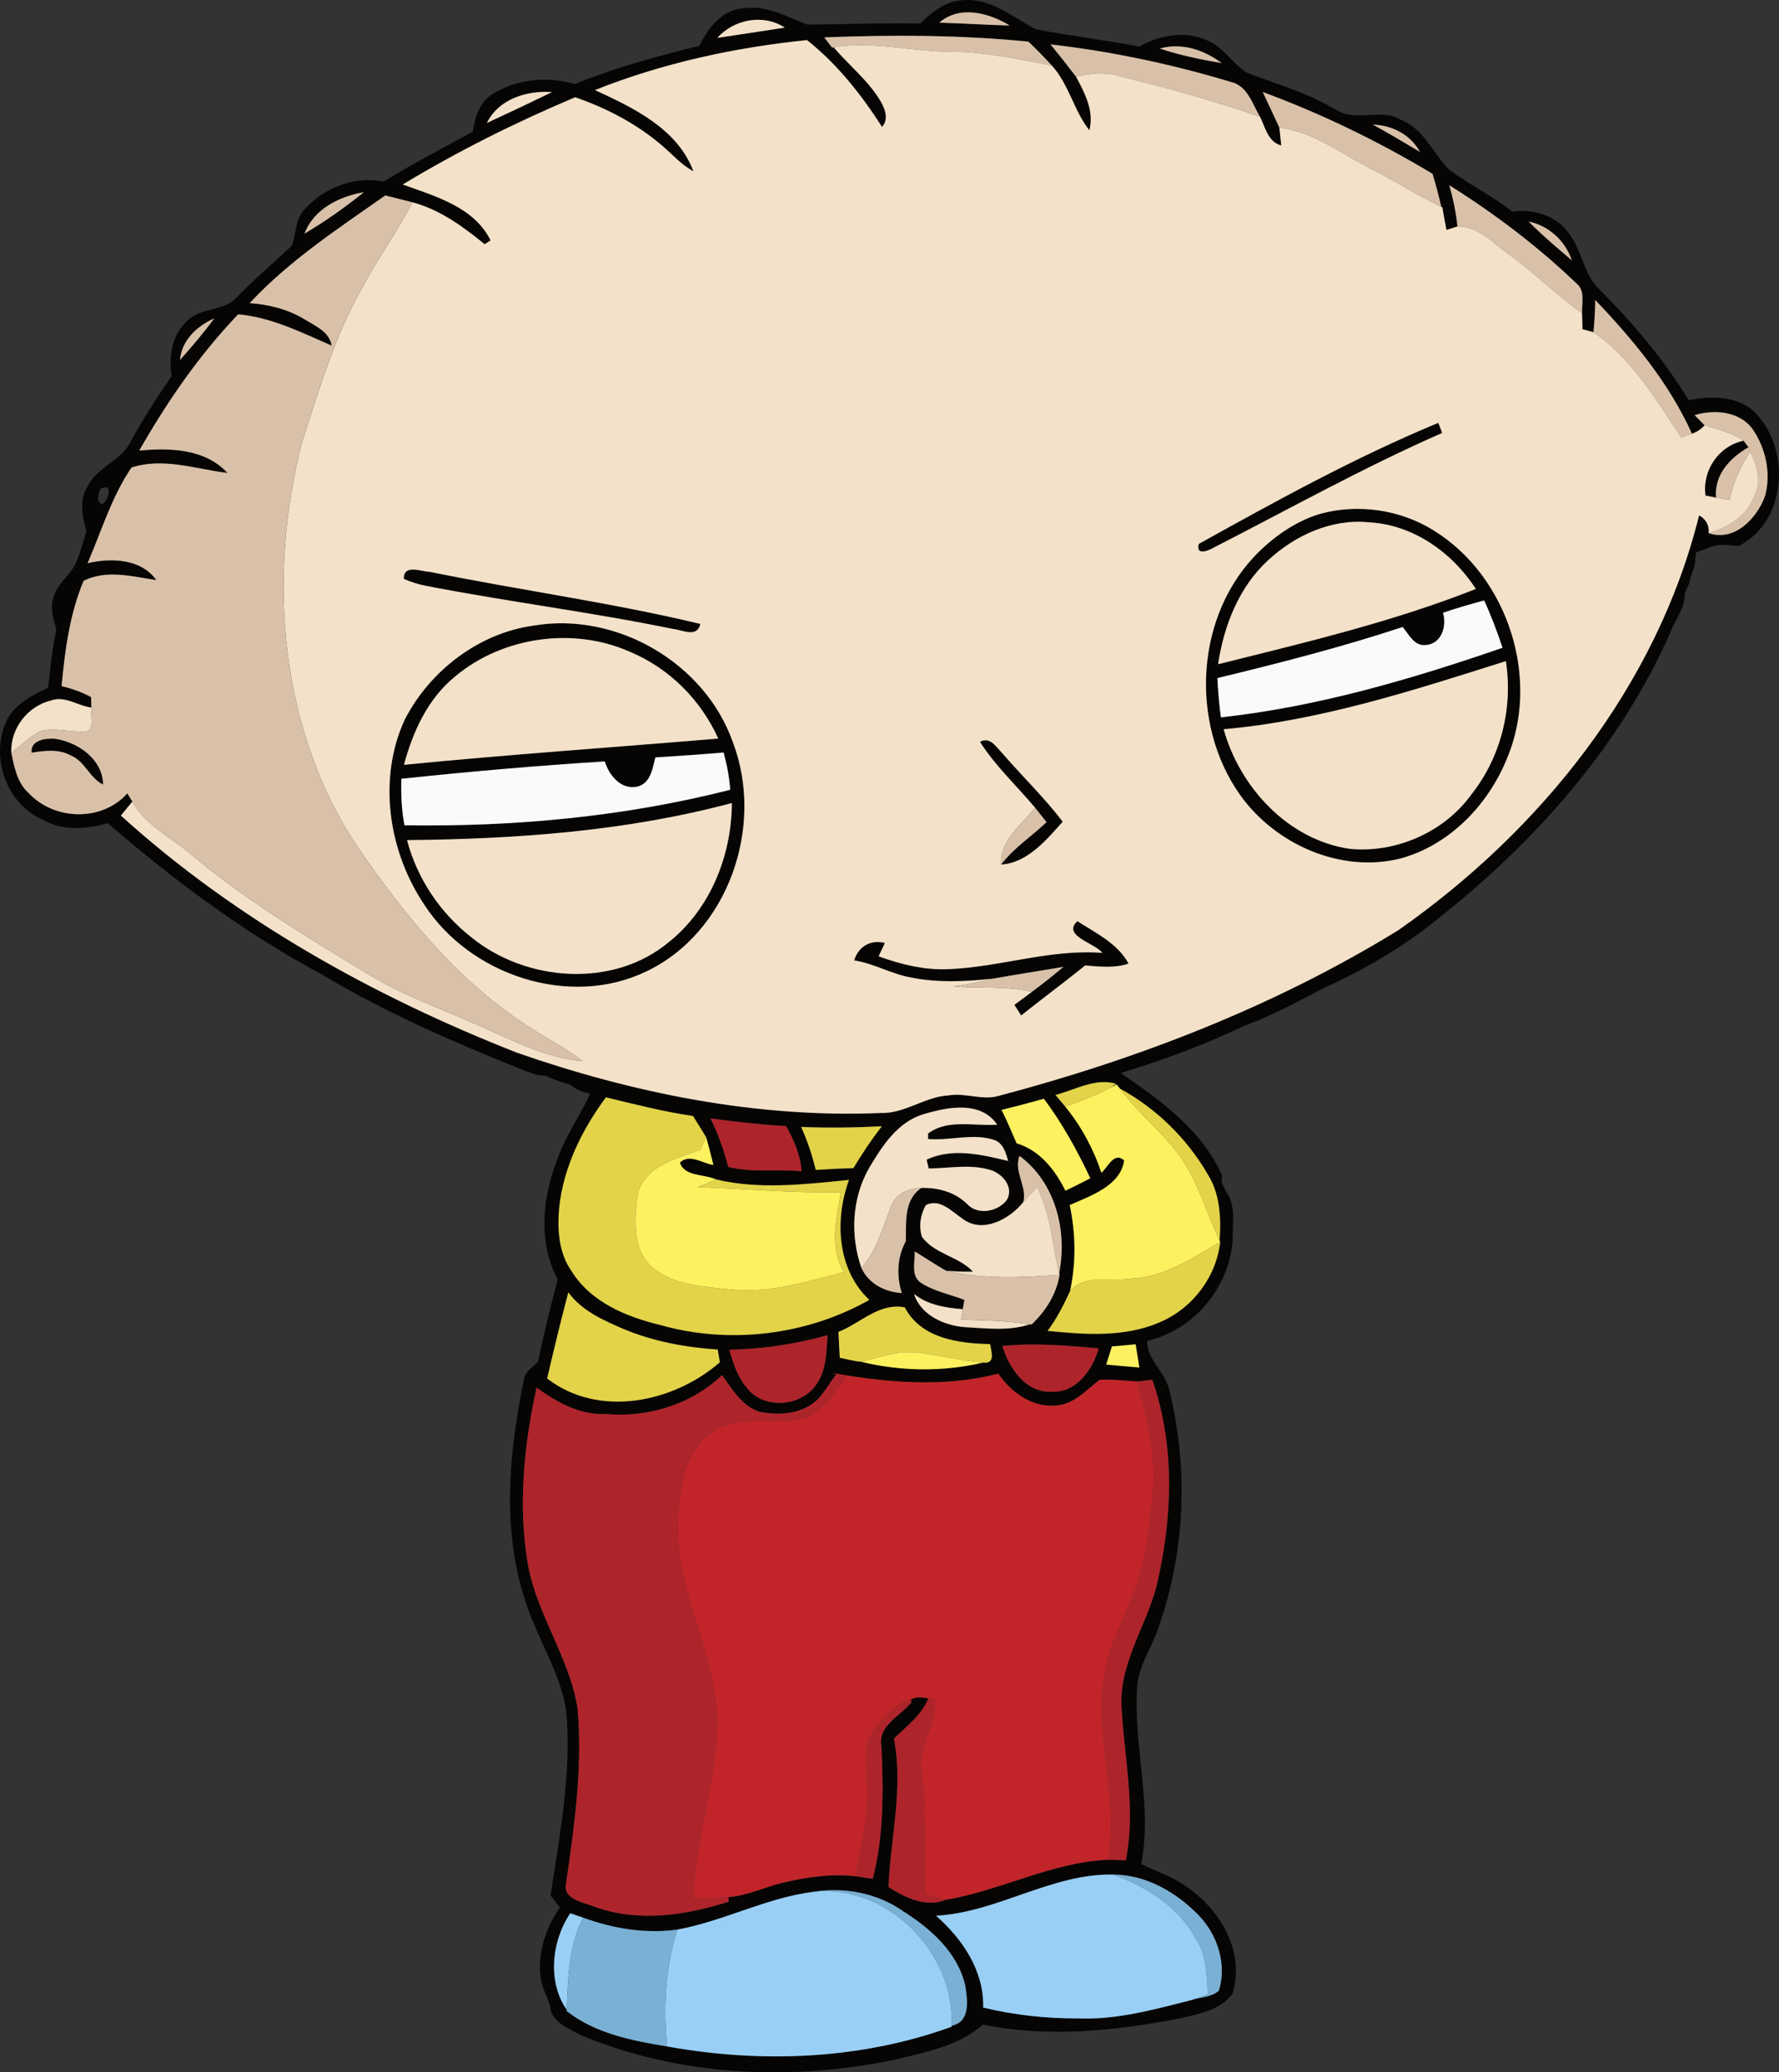 <?xml version="1.0" encoding="utf-8"?>
<!-- Generator: Adobe Illustrator 18.0.0, SVG Export Plug-In . SVG Version: 6.00 Build 0)  -->
<!DOCTYPE svg PUBLIC "-//W3C//DTD SVG 1.1//EN" "http://www.w3.org/Graphics/SVG/1.1/DTD/svg11.dtd">
<svg version="1.1" id="Vector_Graphics" xmlns:x="http://ns.adobe.com/Extensibility/1.0/" xmlns:i="http://ns.adobe.com/AdobeIllustrator/10.0/" xmlns:graph="http://ns.adobe.com/Graphs/1.0/"
	 xmlns="http://www.w3.org/2000/svg" xmlns:xlink="http://www.w3.org/1999/xlink" x="0px" y="0px" width="360.224px"
	 height="419.651px" viewBox="0 0 360.224 419.651" enable-background="new 0 0 360.224 419.651"
	 xml:space="preserve">
<rect x="0" y="0" width="360.224" height="419.651" fill="#333333" stroke="none"/>
<g>
	<g>
		<g>
			<path fill="#060503" d="M186.352,4.772c2.408-2.387,5.258-4.69,8.844-4.743
				c5.584-0.41,9.938,3.554,14.596,5.91c6.93,1.325,13.953,2.167,20.895,3.481
				c4.121-2.313,9.274-3.27,13.711-1.251c3.312,1.324,5.111,4.658,8.013,6.53
				c5.974,2.303,12.22,4.017,17.739,7.34l0.137,0.073l0.137,0.053
				c4.134,2.712,9.16-0.41,13.324,2.145c4.416,1.777,6.309,6.372,9.274,9.695
				c4.164,3.281,9.044,5.531,13.197,8.854c4.237-0.62,8.927,0.768,11.451,4.385
				c2.786,3.533,2.944,8.591,6.446,11.62c6.708,6.73,12.891,14.048,17.812,22.198
				c4.628-0.999,10.274-0.915,13.755,2.787c6.877,7.487,6.088,21.472-3.344,26.573
				c-0.042,0.032-0.127,0.095-0.169,0.126l-1.587-0.085
				c-1.355-0.221-2.67-0.147-3.963,0.221c-0.633,0.231-1.894,0.694-2.525,0.925
				l-0.683,0.284c-0.031,0.41-0.106,1.252-0.138,1.672l-0.263,1.43
				c-0.189,0.526-0.558,1.557-0.747,2.082l-0.22,1.073
				c-0.231,0.495-0.694,1.483-0.926,1.977c0.169,2.482-1.387,4.627-2.386,6.762
				l-0.064,0.115l-0.042,0.116c-10.042,23.417-27.456,43.082-47.277,58.782
				c-7.349,6.056-15.699,10.746-24.321,14.7l-0.107,0.053l-0.104,0.053l-1.818,0.977
				c-0.032,0.011-0.086,0.042-0.117,0.053c-4.374,2.303-8.811,4.511-13.459,6.204
				l-0.105,0.042l-0.115,0.063c-7.803,3.775-16.005,6.688-24.27,9.253
				c7.96,5.459,16.277,11.389,20.4,20.484c0.041,0.043,0.114,0.137,0.147,0.18
				l-0.127,1.397c0.231,0.506,0.705,1.505,0.936,2.009c1.944,2.545,1.294,6.299,1.314,9.368
				c-0.484,9.759-7.751,18.656-17.34,20.79c0.054,3.985,3.754,6.352,4.522,10.074
				c3.869,15.625,3.217,32.429-2.103,47.646c-1.336,4.374-4.396,8.233-4.459,12.954
				c-0.662,11.798,3.145,23.523,0.862,35.301c1.472,0.652,2.944,1.314,4.438,1.956
				l0.085,0.042l0.084,0.043c9.158,3.807,16.971,13.963,13.858,24.205
				c-2.366,3.239-6.719,4.08-10.421,4.932c-13.145,2.588-26.867,3.996-40.105,1.315
				c-4.911,4.322-11.515,5.541-17.667,7.067c-21.093,4.427-43.743,3.427-63.764-4.943
				c-2.419-1.293-6.205-2.849-6.205-5.962c-0.189-0.505-0.567-1.535-0.757-2.051
				c-2.818-5.594-0.757-12.861,2.756-17.855c-0.642-0.809-1.273-1.607-1.903-2.407
				c1.871-12.429,4.311-24.954,3.154-37.571c-1.262-7.772-5.847-14.428-8.191-21.862
				c-4.869-14.427-3.429-30.064-0.42-44.723c0.125-1.818,1.756-2.774,2.923-3.911
				c1.136-5.605,2.524-11.157,3.975-16.678c-4.09-7.686-3.05-16.877,0.062-24.689
				c1.63-4.574,4.543-8.527,6.499-12.934c-1.566-0.295-2.944-0.915-4.133-1.861
				c-0.526-0.158-1.578-0.475-2.092-0.631l-0.778-0.284c-0.515-0.21-1.536-0.651-2.05-0.874
				c-1.798,0.086-3.429-0.799-5.079-1.367c-13.639-5.488-27.204-11.366-39.822-18.927
				l-0.105-0.062l-0.116-0.064c-15.7-8.392-30.053-19.106-43.502-30.716
				c-4.29,1.219-9.075,1.65-13.102-0.673c-0.021-0.01-0.073-0.031-0.105-0.042
				c-7.582-3.355-10.779-13.239-7.024-20.505c1.777-3.102,5.079-4.742,8.181-6.204
				c0.431-3.933,0.81-7.876,1.651-11.746c-0.558-2.167-1.347-4.469-0.547-6.677
				c0.767-2.766,3.439-4.364,4.553-6.93c0.863-2.061,1.452-4.227,2.072-6.362
				c-0.82-2.965-1.535-6.394,0.305-9.138c1.977-3.933,6.877-5.142,8.748-9.117
				c2.482-4.532,5.279-8.875,8.212-13.123c-0.714-4.164,0.211-8.97,3.712-11.672
				c2.787-2.261,7.003-1.525,9.453-4.259c3.523-3.681,7.414-6.961,11.126-10.431
				c0.914-2.229,0.704-4.879,2.166-6.877c3.964-4.774,10.357-7.381,16.519-6.172
				c5.857-3.649,12.008-6.783,18.045-10.116c0.357-2.807,1.251-5.741,3.691-7.434
				c4.953-3.207,11.304-3.849,16.919-2.198c8.171-3.322,16.699-5.625,25.248-7.739
				c1.777-3.754,4.837-7.592,9.379-7.624c4.49-0.557,8.444,1.83,12.471,3.323
				C171.105,4.95,178.729,4.604,186.352,4.772z M190.19,4.593
				c4.754,0.137,9.517,0.452,14.27,0.578C200.264,2.595,194.291,0.997,190.19,4.593z
				 M145.237,7.674c4.553-0.683,9.117-1.367,13.67-2.082C154.533,2.742,148.665,3.889,145.237,7.674
				z M120.463,18.242c7.824,3.596,16.688,7.812,19.948,16.436
				c-2.376-1.241-4.132-3.281-6.13-5.005c-5.184-4.501-11.356-7.75-17.823-9.979
				c-12.03,5.079-23.734,10.915-34.912,17.665c6.541,2.377,14.469,4.553,17.782,11.325
				c-0.305,0.2-0.904,0.579-1.199,0.768c-4.406-3.585-9.054-7.014-14.659-8.497
				c-1.819-0.473-3.638-0.925-5.458-1.377c-9.558,6.73-19.453,13.186-27.455,21.809
				c3.901,0.273,7.76,1.241,11.124,3.281c2.145,1.356,5.016,2.481,5.479,5.321
				c-6.109-2.64-12.188-5.752-18.938-6.331c-7.897,8.244-14.385,17.698-20.032,27.592
				c6.214-0.599,13.333-0.389,17.887,4.532c-6.415-0.788-13.029-3.197-19.454-1.104
				c-4.006,5.899-6.078,12.86-8.886,19.37c4.764-1.105,10.81-0.947,13.922,3.427
				c-4.826-0.726-10.105-2.187-14.731,0.148c-2.819,6.73-3.796,14.101-4.448,21.314
				c2.071,0.505,4.09,1.21,5.962,2.229c0.01,0.536,0.042,1.587,0.063,2.113
				c-2.745-0.326-5.342-2.461-8.17-1.43c-4.753,1.157-8.255,5.669-8.045,10.61
				c0.61,2.871,1.157,5.983,3.438,8.065c5.185,5.626,14.859,5.963,20.054,0.137
				c0.252,0.41,0.756,1.251,1.02,1.662c-0.589,0.705-1.745,2.124-2.334,2.828
				c23.26,21.073,51.073,36.563,80.159,48.003c23.585,8.224,48.581,13.271,73.639,12.23
				c4.932,0.188,8.959-3.312,13.839-3.566c3.333-0.578,6.698,1.042,9.999,0.127
				c28.34-7.477,56.016-18.182,81.033-33.576c28.822-20.169,52.334-49.454,60.904-84.008
				c1.357,0.747,2.082,1.956,1.945,3.607c5.238,1.767,9.737-2.965,11.389-7.465
				c1.315-4.606,0.168-9.737-2.514-13.639c-2.672-3.617-7.717-3.985-11.734-2.807
				c0.504,0.515,1.525,1.545,2.029,2.061c-0.705,0.81-1.567,1.377-2.566,1.704
				c-4.606-10.253-11.862-18.981-19.569-27.067c-0.031,2.177-0.158,4.353-0.369,6.519
				c-0.546-0.147-1.66-0.441-2.218-0.6c-0.042-1.082-0.073-2.176-0.095-3.26
				c-0.074-1.977,0.693-4.532-1.104-6.004c-7.855-7.519-16.562-14.122-25.763-19.895
				c0.768,2.734,1.357,5.51,1.641,8.339c-0.557,0.179-1.662,0.537-2.219,0.715
				c-0.305-1.524-0.59-3.049-0.831-4.574l-0.221-0.105
				c-0.504-2.25-1.104-4.48-1.767-6.688c-10.926-6.562-22.43-12.156-34.395-16.573
				c1.145,2.398,2.249,4.806,3.376,7.225c0.094,0.904,0.283,2.702,0.377,3.606
				c-2.691-0.704-3.227-3.691-4.31-5.836c-1.525-2.566-2.523-6.226-5.795-7.003
				c-11.945-3.607-24.215-6.205-36.614-7.635c1.767,2.156,3.481,4.343,5.175,6.551
				c1.767,3.302,3.711,6.982,2.691,10.841c-3.154-3.975-4.121-9.295-7.613-13.123
				c-1.524-1.662-3.092-3.281-4.732-4.827c-13.734-1.367-27.549-1.399-41.336-0.862
				c0.389,0.515,1.178,1.535,1.567,2.051l0.336-0.032c3.091,3.627,6.93,6.646,9.422,10.768
				c0.936,1.578,1.83,3.712,0.379,5.353c-4.196-6.562-9.064-12.713-15.195-17.592
				C148.738,9.62,134.186,12.774,120.463,18.242z M234.828,9.83
				c4.08,1.357,8.318,2.229,12.557,2.955C243.819,10.103,239.266,8.568,234.828,9.83z
				 M98.58,24.909c4.417-2.051,8.812-4.122,13.197-6.257
				C106.688,18.284,100.967,20.03,98.58,24.909z M277.984,25.235
				c3.228,1.766,6.394,3.659,9.559,5.542C285.617,27.275,281.905,25.35,277.984,25.235z
				 M61.661,47.306c4.216-2.481,8.223-5.331,12.039-8.391
				C68.727,39.778,63.543,42.291,61.661,47.306z M309.52,44.857
				c2.766,2.787,5.764,5.332,8.759,7.865C316.953,48.778,313.61,45.698,309.52,44.857z
				 M36.455,72.902c2.408-2.724,4.784-5.489,6.929-8.434
				C39.904,66.025,36.77,68.895,36.455,72.902z M20.493,98.874
				c-0.684,0.747-1.105,3.145,0.326,3.197c0.872-0.778,1.725-2.408,0.842-3.449
				C21.376,98.685,20.787,98.811,20.493,98.874z M213.724,221.737
				c0.652,0.778,1.314,1.567,1.978,2.356c3.238,3.982,5.699,8.526,7.317,13.395
				c1.326-1.113,2.524-4.332,4.605-2.512c-0.692,5.141-6.835,7.191-11.018,9.053
				c1.219,5.742,1.304,11.694,0.062,17.435c-1.293,2.808-2.682,5.573-4.554,8.044
				c7.519,0.747,15.47,1.357,22.588-1.691c6.656-2.746,11.578-9.16,12.376-16.33
				l-0.125-0.264c0.325-4.564,0.104-9.432-2.398-13.408
				c-4.194-7.245-10.41-13.354-17.771-17.361l-0.683-0.852l-1.21,0.621l1.104-0.758
				C221.748,218.245,217.719,220.696,213.724,221.737z M113.249,244.365
				c-0.441,4.471-0.158,9.359,2.545,13.135c3.891,6.225,11.083,9.18,17.929,10.83
				c14.038,3.965,29.601,2.071,42.303-5.09c-6.572-6.193-7.045-16.225-4.122-24.301
				c-8.928,0.884-18.097,2.02-26.94-0.104c-2.334-1.094-6.436-0.546-7.287-3.418
				c1.977-1.871,4.553,0.19,6.783,0.494c-0.452-1.872-0.946-3.722-1.451-5.573
				c-0.883-1.461-1.767-2.901-2.682-4.343c-5.962-0.85-11.788-2.376-17.635-3.774
				C117.886,228.709,114.153,236.248,113.249,244.365z M202.799,224.756
				c1.113,2.207,2.061,4.499,3.049,6.771c4.701,1.408,7.791,5.373,9.885,9.6
				c1.693-0.82,3.387-1.65,5.047-2.523c-2.66-5.625-5.668-11.105-9.4-16.1
				C208.529,223.293,205.668,224.072,202.799,224.756z M187.088,225.606
				c-5.352,1.558-8.485,6.499-11.167,11.021c-3.439,6.1-3.775,13.564-1.503,20.137
				c1.514,3.228,4.732,4.858,8.18,5.089c-1.071-3.532-0.957-7.212,0.811-10.493
				c0.137-3.785-0.482-8.351,3.176-10.801c3.375-0.082,6.771,0.832,9.223,3.239
				c2.133,2.346,6.109,1.608,7.969-0.673c1.736-2.648-0.893-5.656-3.48-6.267
				c-4.006-1.157-8.169-0.253-12.248-0.243c-0.106-0.451-0.316-1.334-0.422-1.775
				c5.236-2.482,11.168-1.02,16.53,0.262c-0.506-1.671-1.02-3.638-2.872-4.269
				c-4.385-1.419-8.947,0.221-13.354-0.178v-1.115c4.007-3.008,9.37-1.44,13.997-1.787
				C198.562,222.852,191.936,224.166,187.088,225.606z M143.86,226.48
				c1.535,3.144,2.744,6.425,3.585,9.821c4.89,1.22,9.917,0.431,14.869,0.884
				c-0.221-3.292-1.566-6.31-3.144-9.148C154.049,227.742,148.939,227.173,143.86,226.48z
				 M162.22,228.215c1.272,2.785,2.239,5.709,2.955,8.695
				c2.545-0.168,5.089-0.295,7.634-0.368c1.756-2.933,3.66-5.772,5.753-8.466
				C173.113,228.362,167.666,228.425,162.22,228.215z M207.203,243.42
				c-2.775,3.513-8.358,6.509-12.387,3.312c-2.156-1.441-4.469-4.07-7.318-2.713
				c-1.136,1.913-1.492,4.322-0.81,6.455c2.598,3.523,7.444,3.935,10.337,7.057
				c-1.818,0.02-3.639-0.041-5.446-0.199c-2.179-1.219-4.229-2.63-6.362-3.912
				c0.095,2.061-0.831,4.879,1.188,6.309c2.682,1.757,5.9,2.377,8.876,3.502
				l-0.326,1.893c-3.45-0.295-7.099-0.83-9.874-3.091
				c1.303,4.247,6.078,6.393,10.23,6.72c4.386,0.23,8.961,0.841,13.219-0.578
				l0.348,0.052c2.87-2.724,5.025-6.12,5.678-10.063l-0.084-0.367
				c1.693-8.57-0.768-18.371-8.045-23.724C205.217,237.299,208.014,240.17,207.203,243.42z
				 M115.079,261.707c-1.524,5.783-2.934,11.607-4.291,17.444
				c10.463,8.065,25.563,4.89,34.975-3.281c-0.116-0.652-0.337-1.934-0.442-2.577
				c-6.52-0.44-13.028-1.629-19.064-4.163C122.135,267.354,117.802,265.439,115.079,261.707z
				 M169.77,269.709c0.084,1.744,0.179,3.491,0.263,5.236
				c1.419,0.294,2.829,0.684,4.291,0.811c8.076,1.966,16.624,2.081,24.733,0.178
				c2.565,0.316,1.682-2.178,1.429-3.744c-6.392-0.137-13.985-1.124-17.287-7.445
				C177.929,263.778,174.291,267.951,169.77,269.709z M147.666,273.336
				c0.81,2.692,1.63,5.489,3.523,7.655c3.281,4.459,10.915,3.953,13.996-0.484
				c2.166-2.901,2.156-6.677,2.377-10.115C161.073,272.19,154.396,273.2,147.666,273.336z
				 M202.967,272.569c1.356,4.522,4.762,9.57,10.084,9.264
				c4.953,0.201,8.182-4.511,9.434-8.77C215.975,272.444,209.486,271.927,202.967,272.569z
				 M225.144,272.662c-0.379,1.221-0.767,2.451-1.147,3.671
				c2.23,0.221,4.47,0.409,6.71,0.589c-0.264-1.556-0.516-3.133-0.758-4.69
				C228.34,272.368,226.742,272.516,225.144,272.662z M168.528,278.047l0.82,0.273
				c-1.44,1.777-2.481,3.881-4.185,5.437c-3.133,2.65-7.624,2.944-11.482,2.103
				c-3.491-1.178-5.447-4.573-7.466-7.402c-6.204,5.962-15.016,8.645-23.523,7.887
				c-5.247,0.242-9.947-2.365-14.048-5.363c-2.565,11.746-3.786,23.997-1.735,35.91
				c1.861,10.242,8.507,18.929,10.063,29.254c0.999,11.768-0.641,23.503-2.334,35.122
				c-0.841,3.386,3.596,3.964,5.857,4.9c8.844,3.154,18.36,1.703,27.077-1.073
				l-0.084-0.925c3.88-0.273,7.413-2.071,11.157-2.944c4.763-1.104,9.695-1.852,14.595-1.272
				c1.157,0.179,2.313,0.347,3.481,0.515c2.271-8.738,2.166-17.822,1.766-26.771
				c-0.799-4.279,3.816-6.173,6.068-8.96l-0.105-0.589c1.083-0.619,2.365-0.441,3.533-0.199
				c-1.42,3.407-4.416,5.627-6.972,8.127c1.935,10.044-0.663,20.023-1.115,30.055
				c3.534,2.188,7.465,4.227,11.693,2.575c11.115-1.892,21.357-7.581,32.756-8.097
				c0.914,0.031,2.724,0.086,3.627,0.115c1.999-10.072-0.221-20.241-0.83-30.315
				c-0.832-9.032,4.784-16.708,7.015-25.1c3.248-13.713,3.858-28.434-0.832-41.893
				c-1.051,0.104-2.092,0.221-3.123,0.326c-2.502-0.137-4.994-0.441-7.486-0.348
				c-2.683,1.978-5.006,4.838-8.561,5.185c-4.941,0.651-9.337-2.534-12.029-6.414
				C191.095,281.055,179.602,279.972,168.528,278.047z M189.528,387.944
				c5.363,4.7,9.76,11.18,9.548,18.602c6.331,1.525,12.84,2.23,19.349,2.197
				c7.762,0.307,15.331-1.828,22.787-3.711c1.84-0.6,4.111-0.568,5.595-1.914
				c1.65-5.268-0.222-11.167-3.942-15.11c-4.555-4.741-10.705-8.37-17.447-8.402
				C212.84,379.373,201.979,387.281,189.528,387.944z M137.151,390.75
				c-6.467,0.895-12.986-0.199-19.075-2.417c-0.873-0.306-1.735-0.599-2.607-0.884
				c-3.765,5.562-4.669,13.869-0.726,19.527l-0.011,0.273
				c5.815,4.553,13.207,5.994,20.315,7.161c19.138,3.459,39.254,2.681,57.634-3.985
				l-0.01-0.199c3.943-0.779,3.218-5.27,2.766-8.213
				c-1.566-6.656-6.939-11.41-12.482-14.932c-5.373-3.787-12.113-5.026-18.548-3.943
				C154.996,384.401,146.467,389.049,137.151,390.75z"/>
		</g>
		<path fill="#060503" d="M242.735,110.147c15.828-8.801,31.758-17.571,48.508-24.523
			c0.201,0.516,0.59,1.535,0.78,2.051c-15.806,6.93-30.874,15.342-46.216,23.197
			C244.619,111.577,242.084,112.566,242.735,110.147z"/>
		<path fill="#060503" d="M345.345,100.357c-0.725-5.089,2.672-10.032,7.698-11.115
			c0.252,0.326,0.758,0.989,0.998,1.314c-3.731,2.176-6.961,5.552-6.572,10.211
			C346.932,100.662,345.881,100.463,345.345,100.357z"/>
		<g>
			<path fill="#060503" d="M267.268,104.069c7.668-2.134,16.246-0.883,22.998,3.323
				c15.174,9.349,21.872,30.369,14.669,46.71c-3.859,9.148-11.546,17.035-21.263,19.727
				c-12.134,3.092-25.404-2.818-32.545-12.808c-10.357-14.584-9.137-36.688,3.838-49.328
				C258.436,108.307,262.6,105.478,267.268,104.069z M256.785,113.448
				c-5.921,5.416-8.971,13.271-10.138,21.062c17.581-4.396,35.301-8.559,52.188-15.247
				c-4.764-7.382-12.693-13.018-21.642-13.492C269.635,105.005,262.233,108.401,256.785,113.448z
				 M292.19,124.09c0.821,2.671-0.283,6.299-3.48,6.53
				c-2.345,0.284-3.439-2.166-4.69-3.648c-12.323,4.08-24.912,7.287-37.52,10.347
				c0.126,2.661,0.369,5.311,0.715,7.95c19.537-2.135,38.508-7.708,57.026-14.091
				c-1.083-3.26-2.283-6.467-3.724-9.58C297.711,122.355,294.924,123.144,292.19,124.09z
				 M247.774,147.676c3.291,11.798,13.059,22.398,25.519,24.217
				c9.349,0.915,19.16-3.376,24.66-11.042c5.962-7.518,8.443-17.508,6.96-26.971
				C286.24,139.79,267.395,145.931,247.774,147.676z"/>
		</g>
		<path fill="#060503" d="M81.766,117.224c-0.073-3.081,3.513-1.462,5.29-1.42
			c18.212,3.712,36.678,6.204,54.765,10.547c-0.736,2.965-3.776,1.114-5.679,0.988
			c-16.614-3.417-33.47-5.499-50.105-8.749C84.563,118.286,83.133,117.834,81.766,117.224z"/>
		<g>
			<path fill="#060503" d="M108.171,126.667c16.751-2.776,34.574,7.592,40.222,23.628
				c6.477,16.972-0.863,38.54-17.604,46.468c-15.52,7.435-35.584,0.705-44.827-13.481
				c-7.298-10.81-9.538-25.468-4.028-37.518C87.035,135.804,96.982,128.17,108.171,126.667z
				 M92.218,136.941c-5.562,4.49-8.612,11.188-10.42,17.939
				c21.189-2.093,42.43-3.534,63.64-5.32c-3.502-7.782-9.874-14.186-17.761-17.508
				C116.215,126.887,101.861,128.885,92.218,136.941z M132.703,153.387
				c-0.568,2.282-0.999,5.352-3.764,5.93c-3.26,0.631-5.605-2.355-6.489-5.121
				c-13.743,0.852-27.476,2.061-41.178,3.512c-0.084,3.144,0.021,6.31,0.631,9.411
				c22.166,0.347,44.438-1.714,65.952-7.182c-0.178-2.556-0.662-5.079-1.335-7.55
				C141.914,152.787,137.309,153.091,132.703,153.387z M82.418,170.127
				c2.04,7.781,6.719,14.752,13.05,19.695c11.052,9.012,28.696,10.347,39.937,0.978
				c8.434-6.73,12.746-17.55,12.787-28.181C126.772,168.339,104.511,169.917,82.418,170.127z"
				/>
		</g>
		<path fill="#060503" d="M6.413,152.419c-0.337-2.586,2.944-2.976,4.816-2.808
			c4.606,0.726,9.59,4.165,9.643,9.264c-2.776-1.346-3.701-4.816-6.646-5.941
			C11.807,151.63,9,152.019,6.413,152.419z"/>
		<path fill="#060503" d="M198.424,150.221c2.093-1.115,3.271,1.051,4.543,2.324
			c4.016,4.658,8.476,8.949,12.219,13.849c-3.312,3.733-7.182,8.36-12.472,8.686
			c2.556-3.376,6.163-5.699,9.201-8.591c-0.769-0.978-1.536-1.956-2.312-2.913
			C205.869,159.128,201.569,155.142,198.424,150.221z"/>
		<path fill="#060503" d="M223.219,192.966c-1.503-2.008-8.244-3.449-5.068-6.425
			c3.754,2.43,8.159,4.491,10.369,8.592c-2.851,0.967-5.858,0.609-8.791,0.378
			c-4.26,3.449-8.676,6.698-12.955,10.127c-0.348-0.537-1.031-1.609-1.377-2.145
			c1.197-0.905,2.397-1.788,3.596-2.672c2.176-1.608,4.291-3.312,6.372-5.037
			c-4.773,0.82-9.56,1.546-14.322,2.398c-5.478,0.579-11.073,0.873-16.509-0.221
			c-3.996-0.684-7.561-2.859-11.578-3.48c0.862-2.808,3.323-4.28,6.215-3.523
			c-0.421,0.904-0.831,1.798-1.262,2.703c4.521,1.64,9.275,2.817,14.121,2.597
			C202.505,195.859,212.653,192.135,223.219,192.966z"/>
	</g>
	<g>
		<path fill="#D9C1A9" d="M190.19,4.593c4.102-3.597,10.074-1.998,14.27,0.578
			C199.706,5.046,194.944,4.73,190.19,4.593z"/>
		<path fill="#F3E1C9" d="M145.237,7.674c3.428-3.785,9.296-4.932,13.67-2.082
			C154.354,6.307,149.79,6.991,145.237,7.674z"/>
		<path fill="#D9C1A9" d="M166.899,7.569c13.787-0.536,27.602-0.505,41.336,0.862
			c1.641,1.545,3.208,3.165,4.732,4.827c-6.562-1.22-13.112-2.713-19.811-2.755
			c-8.14,0.031-16.215-2.261-24.355-0.915l-0.336,0.032
			C168.076,9.104,167.288,8.084,166.899,7.569z"/>
		<path fill="#D9C1A9" d="M212.714,8.988c12.399,1.43,24.669,4.027,36.614,7.635
			c3.272,0.777,4.27,4.437,5.795,7.003c-9.443-3.249-19.096-5.92-28.791-8.296
			c-2.787-0.842-5.668-0.431-8.443,0.21C216.195,13.331,214.481,11.144,212.714,8.988z"/>
		<path fill="#D9C1A9" d="M234.828,9.83c4.438-1.262,8.99,0.273,12.557,2.955
			C243.147,12.059,238.908,11.186,234.828,9.83z"/>
		<path fill="#F3E1C9" d="M98.58,24.909c2.387-4.879,8.107-6.625,13.197-6.257
			C107.392,20.787,102.997,22.858,98.58,24.909z"/>
		<path fill="#D9C1A9" d="M255.681,18.631c11.966,4.417,23.47,10.011,34.395,16.573
			c0.662,2.208,1.263,4.437,1.767,6.688c-5.026-2.397-9.705-5.457-14.679-7.95
			c-5.889-2.997-11.357-7.308-18.107-8.086C257.93,23.437,256.826,21.029,255.681,18.631z"/>
		<path fill="#D9C1A9" d="M277.984,25.235c3.922,0.115,7.634,2.04,9.559,5.542
			C284.377,28.894,281.211,27.001,277.984,25.235z"/>
		<path fill="#D9C1A9" d="M293.473,37.517c9.201,5.773,17.907,12.377,25.763,19.895
			c1.798,1.472,1.03,4.027,1.104,6.004c-5.1-3.596-9.506-8.055-14.565-11.714
			c-3.281-2.324-6.31-5.91-10.662-5.847C294.83,43.027,294.24,40.251,293.473,37.517z"/>
		<path fill="#D9C1A9" d="M61.661,47.306c1.882-5.015,7.066-7.528,12.039-8.391
			C69.884,41.976,65.877,44.825,61.661,47.306z"/>
		<path fill="#D9C1A9" d="M309.52,44.857c4.09,0.841,7.434,3.922,8.759,7.865
			C315.283,50.188,312.285,47.643,309.52,44.857z"/>
		<path fill="#D9C1A9" d="M322.653,67.276c0.211-2.166,0.338-4.343,0.369-6.519
			c7.707,8.086,14.963,16.814,19.569,27.067c-0.537,0.189-1.62,0.578-2.156,0.768
			C335.303,80.893,330.455,72.607,322.653,67.276z"/>
		<path fill="#D9C1A9" d="M36.455,72.902c0.315-4.006,3.449-6.877,6.929-8.434
			C41.239,67.412,38.863,70.177,36.455,72.902z"/>
		<path fill="#D9C1A9" d="M343.127,84.058c4.018-1.178,9.062-0.81,11.734,2.807
			c2.682,3.902,3.828,9.033,2.514,13.639c-1.651,4.5-6.15,9.232-11.389,7.465
			c4.018-1.167,7.834-3.512,9.275-7.645c1.619-2.913,0.379-6.13-0.863-8.896l-0.358-0.872
			c-0.24-0.326-0.746-0.989-0.998-1.314c-2.366-1.63-5.194-2.261-7.887-3.123
			C344.653,85.604,343.631,84.573,343.127,84.058z"/>
		<path fill="#FCFAF8" d="M292.19,124.09c2.734-0.946,5.521-1.735,8.328-2.492
			c1.44,3.113,2.641,6.32,3.724,9.58c-18.518,6.382-37.489,11.956-57.026,14.091
			c-0.346-2.64-0.589-5.289-0.715-7.95c12.607-3.06,25.196-6.267,37.52-10.347
			c1.251,1.482,2.346,3.933,4.69,3.648C291.906,130.389,293.011,126.761,292.19,124.09z"/>
		<path fill="#FCFAF8" d="M132.703,153.387c4.606-0.295,9.211-0.6,13.817-0.999
			c0.673,2.471,1.157,4.995,1.335,7.55c-21.514,5.468-43.786,7.528-65.952,7.182
			c-0.61-3.102-0.715-6.268-0.631-9.411c13.701-1.451,27.435-2.661,41.178-3.512
			c0.884,2.766,3.229,5.752,6.489,5.121C131.704,158.739,132.135,155.669,132.703,153.387z"/>
		<path fill="#D9C1A9" d="M207.203,243.42c0.811-3.25-1.986-6.121-0.777-9.349
			c7.277,5.353,9.738,15.153,8.045,23.724c-1.441-5.805-1.672-11.957-4.49-17.361
			C209.055,241.432,208.13,242.432,207.203,243.42z"/>
		<path fill="#7AB0D4" d="M225.416,379.605c6.742,0.032,12.893,3.661,17.447,8.402
			c3.721,3.943,5.593,9.843,3.942,15.11c-1.483,1.346-3.755,1.315-5.595,1.914
			c1.126-0.389,2.261-0.789,3.396-1.177c-0.295-3.935-0.295-8.161-2.639-11.537
			C238.467,385.987,232.031,382.066,225.416,379.605z"/>
		<path fill="#7AB0D4" d="M164.407,383.139c6.435-1.083,13.176,0.156,18.548,3.943
			c5.543,3.521,10.916,8.275,12.482,14.932c0.452,2.943,1.178,7.434-2.766,8.213
			C193.441,395.358,179.433,381.278,164.407,383.139z"/>
	</g>
	<g>
		<g>
			<path fill="#F3E1C9" d="M120.463,18.242c13.723-5.468,28.276-8.623,42.945-10.127
				c6.131,4.879,11,11.031,15.195,17.592c1.451-1.641,0.557-3.775-0.379-5.353
				c-2.492-4.122-6.33-7.14-9.422-10.768c8.139-1.346,16.215,0.946,24.355,0.915
				c6.698,0.042,13.248,1.535,19.811,2.755c3.492,3.828,4.459,9.148,7.613,13.123
				c1.02-3.859-0.925-7.539-2.691-10.841c2.775-0.641,5.656-1.052,8.443-0.21
				c9.695,2.376,19.348,5.047,28.791,8.296c1.083,2.145,1.619,5.132,4.31,5.836
				c-0.094-0.905-0.283-2.703-0.377-3.606c6.75,0.778,12.219,5.089,18.107,8.086
				c4.974,2.493,9.652,5.553,14.679,7.95l0.221,0.105
				c0.241,1.524,0.526,3.049,0.831,4.574c0.557-0.178,1.662-0.536,2.219-0.715
				c4.353-0.063,7.381,3.522,10.662,5.847c5.059,3.659,9.465,8.118,14.565,11.714
				c0.021,1.083,0.053,2.177,0.095,3.26c0.558,0.158,1.672,0.452,2.218,0.6
				c7.803,5.332,12.65,13.617,17.782,21.315c0.536-0.189,1.619-0.579,2.156-0.768
				c0.998-0.326,1.86-0.894,2.566-1.704c2.692,0.862,5.521,1.493,7.887,3.123
				c-5.026,1.083-8.424,6.025-7.698,11.115c0.536,0.105,1.587,0.305,2.124,0.411
				c0.905,0.146,1.809,0.294,2.724,0.441c0.758-3.513,2.198-6.804,4.206-9.78
				c1.242,2.766,2.482,5.983,0.863,8.896c-1.441,4.133-5.258,6.478-9.275,7.645
				c0.137-1.65-0.589-2.86-1.945-3.607c-8.57,34.554-32.082,63.839-60.904,84.008
				c-25.018,15.395-52.693,26.1-81.033,33.576c-3.301,0.915-6.666-0.705-9.999-0.127
				c-4.88,0.254-8.907,3.754-13.839,3.566c-25.058,1.041-50.054-4.007-73.639-12.23
				c-29.086-11.44-56.899-26.93-80.159-48.003c0.589-0.705,1.745-2.124,2.334-2.828
				c2.629,4.805,7.771,7.192,11.798,10.61c11.02,9.285,23.428,16.751,35.731,24.196
				c7.203,4.469,15.247,7.214,22.934,10.684c6.688,2.955,13.344,6.445,20.747,7.066
				c-4.774-3.575-10.242-6.089-14.963-9.737c-11.988-8.644-21.347-20.306-29.748-32.314
				c-16.74-24.038-19.338-55.689-12.082-83.513c3.438-10.547,6.572-21.326,12.104-31.01
				c3.06-5.983,7.171-11.335,10.147-17.351c5.605,1.483,10.253,4.911,14.659,8.497
				c0.294-0.189,0.894-0.568,1.199-0.768c-3.312-6.772-11.241-8.948-17.782-11.325
				c11.178-6.751,22.882-12.587,34.912-17.665c6.467,2.229,12.64,5.478,17.823,9.979
				c1.998,1.725,3.754,3.764,6.13,5.005C137.151,26.055,128.286,21.839,120.463,18.242z
				 M242.735,110.147c-0.65,2.418,1.885,1.43,3.072,0.726
				c15.342-7.855,30.41-16.268,46.216-23.197c-0.191-0.516-0.579-1.535-0.78-2.051
				C274.492,92.576,258.563,101.346,242.735,110.147z M267.268,104.069
				c-4.668,1.409-8.832,4.238-12.303,7.623c-12.975,12.64-14.195,34.743-3.838,49.328
				c7.141,9.99,20.411,15.9,32.545,12.808c9.717-2.692,17.403-10.579,21.263-19.727
				c7.203-16.341,0.505-37.361-14.669-46.71C283.514,103.186,274.936,101.935,267.268,104.069z
				 M81.766,117.224c1.367,0.61,2.797,1.062,4.27,1.367
				c16.636,3.25,33.492,5.332,50.105,8.749c1.903,0.126,4.943,1.977,5.679-0.988
				c-18.087-4.343-36.552-6.835-54.765-10.547C85.278,115.762,81.693,114.143,81.766,117.224z
				 M108.171,126.667c-11.188,1.503-21.136,9.138-26.236,19.097
				c-5.51,12.05-3.27,26.708,4.028,37.518c9.243,14.187,29.306,20.916,44.827,13.481
				c16.741-7.929,24.081-29.496,17.604-46.468C142.745,134.258,124.921,123.891,108.171,126.667z
				 M198.424,150.221c3.145,4.921,7.445,8.906,11.179,13.354
				c-2.767,3.428-7.151,6.646-6.889,11.504c5.29-0.326,9.159-4.953,12.472-8.686
				c-3.743-4.9-8.203-9.19-12.219-13.849C201.695,151.273,200.517,149.107,198.424,150.221z
				 M223.219,192.966c-10.566-0.831-20.714,2.893-31.189,3.292
				c-4.846,0.221-9.6-0.957-14.121-2.597c0.431-0.905,0.841-1.799,1.262-2.703
				c-2.892-0.757-5.353,0.715-6.215,3.523c4.017,0.621,7.581,2.797,11.578,3.48
				c5.436,1.094,11.03,0.8,16.509,0.221c-2.639,0.674-5.289,1.263-7.992,1.578
				c5.312,0.421,10.706-0.116,15.942,1.062c-1.199,0.884-2.398,1.767-3.596,2.672
				c0.346,0.535,1.029,1.607,1.377,2.145c4.279-3.429,8.695-6.678,12.955-10.127
				c2.933,0.231,5.94,0.589,8.791-0.378c-2.21-4.101-6.615-6.162-10.369-8.592
				C214.975,189.517,221.716,190.958,223.219,192.966z"/>
		</g>
		<path fill="#F3E1C9" d="M256.785,113.448c5.447-5.047,12.85-8.443,20.409-7.676
			c8.948,0.474,16.878,6.11,21.642,13.492c-16.888,6.688-34.607,10.852-52.188,15.247
			C247.815,126.719,250.864,118.864,256.785,113.448z"/>
		<path fill="#F3E1C9" d="M92.218,136.941c9.643-8.055,23.997-10.053,35.458-4.89
			c7.886,3.322,14.259,9.727,17.761,17.508c-21.209,1.787-42.451,3.228-63.64,5.32
			C83.606,148.129,86.655,141.43,92.218,136.941z"/>
		<path fill="#F3E1C9" d="M247.774,147.676c19.621-1.746,38.466-7.887,57.14-13.796
			c1.483,9.463-0.998,19.453-6.96,26.971c-5.5,7.666-15.311,11.957-24.66,11.042
			C260.833,170.074,251.065,159.475,247.774,147.676z"/>
		<path fill="#F3E1C9" d="M2.29,152.461c-0.21-4.942,3.292-9.454,8.045-10.61
			c2.829-1.03,5.425,1.104,8.17,1.43c-0.284,1.567,0.883,4.143-1.072,4.848
			c-3.039,0.189-6.11-0.757-9.118-0.137C6.087,149.149,4.257,150.925,2.29,152.461z"/>
		<path fill="#F3E1C9" d="M82.418,170.127c22.093-0.21,44.354-1.788,65.773-7.508
			c-0.041,10.631-4.353,21.452-12.787,28.181c-11.241,9.369-28.885,8.034-39.937-0.978
			C89.137,184.88,84.458,177.908,82.418,170.127z"/>
		<path fill="#E3D348" d="M226.783,220.453c7.361,4.008,13.577,10.116,17.771,17.361
			c2.503,3.977,2.724,8.844,2.398,13.408c-2.408-4.954-3.881-10.349-6.74-15.08
			C236.69,230.139,230.832,226.049,226.783,220.453z"/>
		<path fill="#F3E1C9" d="M187.088,225.606c4.848-1.439,11.474-2.754,14.838,2.147
			c-4.627,0.347-9.99-1.221-13.997,1.787v1.115c4.407,0.398,8.97-1.241,13.354,0.178
			c1.852,0.632,2.366,2.599,2.872,4.269c-5.362-1.281-11.294-2.744-16.53-0.262
			c0.105,0.441,0.315,1.324,0.422,1.775c4.079-0.01,8.242-0.914,12.248,0.243
			c2.588,0.61,5.217,3.618,3.48,6.267c-1.859,2.281-5.836,3.019-7.969,0.673
			c-2.451-2.407-5.848-3.321-9.223-3.239c-2.556,0.053-5.206,1.158-6.141,3.733
			c-1.725,4.29-2.86,8.929-6.025,12.472c-2.272-6.572-1.936-14.037,1.503-20.137
			C178.603,232.105,181.736,227.163,187.088,225.606z"/>
		<path fill="#F3E1C9" d="M207.203,243.42c0.927-0.988,1.852-1.988,2.777-2.986
			c2.818,5.404,3.049,11.557,4.49,17.361l0.084,0.367
			c-7.624,0.558-15.489,0.947-22.976-0.83c1.808,0.158,3.628,0.22,5.446,0.199
			c-2.893-3.122-7.739-3.533-10.337-7.057c-0.683-2.133-0.326-4.542,0.81-6.455
			c2.85-1.358,5.162,1.271,7.318,2.713C198.845,249.929,204.428,246.933,207.203,243.42z"/>
		<path fill="#F3E1C9" d="M195.311,268.752c-4.152-0.327-8.928-2.473-10.23-6.72
			c2.775,2.261,6.424,2.796,9.874,3.091c-0.116,0.705-0.242,1.41-0.357,2.124
			c4.647,0.095,9.315,0.222,13.933,0.927C204.272,269.593,199.696,268.983,195.311,268.752z"/>
	</g>
	<g>
		<path fill="#AE242B" d="M270.149,22.038c0.075,0.032,0.201,0.094,0.273,0.127l-0.137-0.053
			L270.149,22.038z"/>
		<path fill="#AE242B" d="M352.169,110.547c0.042-0.031,0.127-0.094,0.169-0.126
			C352.296,110.452,352.211,110.515,352.169,110.547z"/>
		<path fill="#AE242B" d="M338.668,127.003l0.064-0.115c-0.033,0.063-0.085,0.179-0.106,0.231
			L338.668,127.003z"/>
		<path fill="#AE242B" d="M8.6,165.973c0.032,0.011,0.084,0.032,0.105,0.042
			C8.684,166.005,8.632,165.984,8.6,165.973z"/>
		<path fill="#AE242B" d="M65.309,197.404l0.116,0.064l0.105,0.062
			C65.467,197.498,65.361,197.436,65.309,197.404z"/>
		<path fill="#AE242B" d="M266.921,200.653l0.107-0.053c-0.053,0.031-0.158,0.074-0.211,0.105
			L266.921,200.653z"/>
		<path fill="#AE242B" d="M264.881,201.737c0.031-0.011,0.085-0.042,0.117-0.053
			C264.966,201.695,264.912,201.726,264.881,201.737z"/>
		<path fill="#AE242B" d="M251.317,207.983l0.105-0.042c-0.054,0.031-0.158,0.073-0.221,0.105
			L251.317,207.983z"/>
		<path fill="#AE242B" d="M143.86,226.48c5.079,0.693,10.189,1.263,15.31,1.558
			c1.578,2.838,2.923,5.855,3.144,9.148c-4.953-0.453-9.979,0.336-14.869-0.884
			C146.604,232.904,145.395,229.624,143.86,226.48z"/>
		<path fill="#AE242B" d="M247.332,237.783c0.041,0.043,0.114,0.137,0.147,0.18
			C247.446,237.92,247.373,237.826,247.332,237.783z"/>
		<path fill="#AE242B" d="M122.692,286.344c8.507,0.758,17.319-1.925,23.523-7.887
			c2.019,2.829,3.975,6.225,7.466,7.402c3.858,0.842,8.349,0.548,11.482-2.103
			c1.704-1.556,2.745-3.659,4.185-5.437c0.505,0.168,1.504,0.494,1.998,0.652
			c-2.376,2.986-4.542,6.466-8.118,8.129c-6.246,1.786-13.544-1.041-19.211,2.902
			c-5.952,4.594-6.73,12.765-6.741,19.737c-0.085,13.774,8.128,26.015,7.897,39.789
			c-0.421,11.819-4.312,23.208-4.879,35.016c2.398-0.104,4.795-0.209,7.192-0.377
			l0.084,0.925c-8.717,2.776-18.233,4.227-27.077,1.073c-2.261-0.936-6.698-1.515-5.857-4.9
			c1.693-11.619,3.333-23.354,2.334-35.122c-1.556-10.325-8.202-19.012-10.063-29.254
			c-2.051-11.913-0.83-24.164,1.735-35.91C112.744,283.979,117.445,286.586,122.692,286.344z
			"/>
		<path fill="#AE242B" d="M187.983,343.947l1.178,0.252c0.727,5.016-3.397,9.182-2.629,14.176
			c1.145,8.359,0.463,16.781,0.757,25.184c1.429,0.389,2.861,0.789,4.301,1.146
			c-4.228,1.651-8.159-0.388-11.693-2.575c0.452-10.031,3.049-20.011,1.115-30.055
			C183.567,349.574,186.563,347.355,187.983,343.947z"/>
		<path fill="#AE242B" d="M235.523,379.458c0.042,0.02,0.126,0.064,0.169,0.085l-0.084-0.043
			L235.523,379.458z"/>
	</g>
	<g>
		<g>
			<path fill="#D9C1A9" d="M78.012,39.578c1.819,0.452,3.638,0.905,5.458,1.377
				c-2.976,6.015-7.087,11.367-10.147,17.351c-5.531,9.685-8.665,20.463-12.104,31.01
				c-7.256,27.824-4.658,59.475,12.082,83.513c8.402,12.009,17.761,23.671,29.748,32.314
				c4.721,3.648,10.189,6.162,14.963,9.737c-7.403-0.621-14.06-4.111-20.747-7.066
				c-7.687-3.47-15.731-6.215-22.934-10.684c-12.303-7.445-24.711-14.911-35.731-24.196
				c-4.027-3.418-9.169-5.805-11.798-10.61c-0.263-0.411-0.768-1.252-1.02-1.662
				c-5.195,5.826-14.869,5.489-20.054-0.137c-2.282-2.082-2.828-5.194-3.438-8.065
				c1.966-1.536,3.796-3.312,6.025-4.469c3.008-0.62,6.078,0.326,9.118,0.137
				c1.955-0.704,0.788-3.281,1.072-4.848c-0.021-0.526-0.053-1.578-0.063-2.113
				c-1.873-1.02-3.891-1.725-5.962-2.229c0.652-7.213,1.629-14.585,4.448-21.314
				c4.626-2.335,9.905-0.874,14.731-0.148c-3.112-4.374-9.159-4.532-13.922-3.427
				c2.808-6.509,4.879-13.471,8.886-19.37c6.425-2.093,13.039,0.315,19.454,1.104
				c-4.554-4.921-11.672-5.131-17.887-4.532c5.646-9.895,12.135-19.348,20.032-27.592
				c6.75,0.578,12.829,3.691,18.938,6.331c-0.463-2.839-3.333-3.964-5.479-5.321
				c-3.364-2.04-7.224-3.008-11.124-3.281C58.559,52.764,68.454,46.308,78.012,39.578z
				 M6.413,152.419c2.587-0.399,5.394-0.789,7.812,0.516c2.945,1.125,3.87,4.595,6.646,5.941
				c-0.053-5.1-5.037-8.538-9.643-9.264C9.357,149.443,6.076,149.832,6.413,152.419z"/>
		</g>
		<path fill="#D9C1A9" d="M347.469,100.768c-0.389-4.659,2.841-8.035,6.572-10.211l0.358,0.872
			c-2.008,2.976-3.448,6.267-4.206,9.78C349.278,101.062,348.374,100.914,347.469,100.768z"/>
		<path fill="#D9C1A9" d="M209.603,163.576c0.776,0.957,1.544,1.935,2.312,2.913
			c-3.038,2.892-6.646,5.215-9.201,8.591C202.451,170.222,206.836,167.004,209.603,163.576z"/>
		<path fill="#D9C1A9" d="M201.042,198.182c4.763-0.852,9.549-1.577,14.322-2.398
			c-2.081,1.725-4.196,3.429-6.372,5.037c-5.236-1.178-10.631-0.641-15.942-1.062
			C195.753,199.445,198.403,198.856,201.042,198.182z"/>
		<path fill="#D9C1A9" d="M180.443,244.292c0.935-2.575,3.585-3.681,6.141-3.733
			c-3.658,2.45-3.039,7.016-3.176,10.801c-1.768,3.281-1.882,6.961-0.811,10.493
			c-3.448-0.23-6.666-1.86-8.18-5.089C177.583,253.221,178.718,248.582,180.443,244.292z"/>
		<path fill="#D9C1A9" d="M185.217,253.42c2.134,1.282,4.184,2.693,6.362,3.912
			c7.486,1.777,15.352,1.388,22.976,0.83c-0.652,3.943-2.808,7.34-5.678,10.063
			l-0.348-0.052c-4.617-0.705-9.285-0.832-13.933-0.927
			c0.115-0.714,0.241-1.419,0.357-2.124l0.326-1.893c-2.976-1.125-6.194-1.745-8.876-3.502
			C184.386,258.299,185.312,255.481,185.217,253.42z"/>
		<path fill="#AE242B" d="M147.666,273.336c6.73-0.136,13.407-1.146,19.896-2.944
			c-0.221,3.439-0.211,7.214-2.377,10.115c-3.081,4.438-10.715,4.943-13.996,0.484
			C149.297,278.825,148.476,276.028,147.666,273.336z"/>
		<path fill="#AE242B" d="M202.967,272.569c6.52-0.642,13.008-0.125,19.518,0.494
			c-1.252,4.259-4.48,8.971-9.434,8.77C207.729,282.139,204.323,277.09,202.967,272.569z"/>
		<path fill="#AE242B" d="M230.201,279.74c1.031-0.105,2.072-0.222,3.123-0.326
			c4.691,13.459,4.08,28.181,0.832,41.893c-2.23,8.392-7.847,16.067-7.015,25.1
			c0.609,10.074,2.829,20.243,0.83,30.315c-0.903-0.029-2.713-0.084-3.627-0.115
			c2.366-12.492-2.84-25.006-0.663-37.518c0.82-5.206,3.207-9.948,5.248-14.753
			c3.007-6.961,3.859-14.595,4.543-22.082C234.135,294.598,232.41,287.028,230.201,279.74z"/>
		<path fill="#AE242B" d="M176.279,351.57c1.882-3.207,4.469-6.319,8.17-7.424l0.105,0.589
			c-2.252,2.787-6.867,4.681-6.068,8.96c0.4,8.949,0.505,18.033-1.766,26.771
			c-1.168-0.168-2.324-0.336-3.481-0.515c1.241-6.216,2.786-12.493,2.334-18.886
			C175.606,357.922,174.691,354.485,176.279,351.57z"/>
	</g>
	<g>
		<path fill="#E3D348" d="M213.724,221.737c3.995-1.041,8.025-3.492,12.271-2.272l-1.104,0.758
			c-2.912,1.609-6.056,2.744-9.189,3.871C215.038,223.305,214.376,222.516,213.724,221.737z"/>
		<path fill="#E3D348" d="M113.249,244.365c0.904-8.117,4.637-15.656,9.442-22.145
			c5.847,1.398,11.672,2.924,17.635,3.774c0.915,1.441,1.798,2.882,2.682,4.343
			c-0.315,0.643-0.957,1.915-1.283,2.556c-4.69,1.63-10.778,3.154-12.492,8.466
			c-0.768,5.131-1.42,11.744,3.039,15.445c4.343,3.523,10.253,3.734,15.574,4.323
			c7.865,0.861,15.499-1.609,23.018-3.513c-2.944-5.047-1.535-10.8-0.599-16.184
			c-9.675,0.168-19.296-0.684-28.949-1.02c1.209-0.525,2.428-1.052,3.648-1.577
			c8.844,2.124,18.013,0.988,26.94,0.104c-2.923,8.076-2.45,18.107,4.122,24.301
			c-12.703,7.161-28.265,9.055-42.303,5.09c-6.846-1.65-14.038-4.605-17.929-10.83
			C113.091,253.725,112.808,248.836,113.249,244.365z"/>
		<path fill="#E3D348" d="M162.22,228.215c5.446,0.21,10.894,0.146,16.341-0.139
			c-2.093,2.693-3.996,5.533-5.753,8.466c-2.544,0.073-5.089,0.2-7.634,0.368
			C164.459,233.924,163.492,231,162.22,228.215z"/>
		<path fill="#E3D348" d="M228.834,258.93c6.803-0.221,12.566-4.143,18.244-7.443
			c-0.798,7.17-5.72,13.584-12.376,16.33c-7.118,3.049-15.069,2.439-22.588,1.691
			c1.872-2.471,3.261-5.236,4.554-8.044C219.75,257.942,224.765,259.519,228.834,258.93z"/>
		<path fill="#E3D348" d="M115.079,261.707c2.724,3.731,7.056,5.646,11.178,7.423
			c6.036,2.534,12.544,3.723,19.064,4.163c0.105,0.643,0.326,1.925,0.442,2.577
			c-9.412,8.171-24.512,11.347-34.975,3.281C112.145,273.315,113.554,267.49,115.079,261.707z"
			/>
		<path fill="#E3D348" d="M169.77,269.709c4.521-1.758,8.16-5.932,13.428-4.965
			c3.302,6.321,10.895,7.309,17.287,7.445c0.253,1.566,1.137,4.06-1.429,3.744
			c-4.491-0.379-8.876-1.546-13.355-2.03c-3.901-0.472-7.645,0.968-11.377,1.853
			c-1.462-0.127-2.871-0.517-4.291-0.811C169.949,273.2,169.854,271.453,169.77,269.709z"/>
	</g>
	<g>
		<path fill="#FDF15F" d="M215.701,224.094c3.134-1.127,6.277-2.262,9.189-3.871l1.21-0.621
			l0.683,0.852c4.049,5.596,9.906,9.686,13.43,15.689
			c2.859,4.731,4.332,10.126,6.74,15.08l0.125,0.264c-5.678,3.301-11.441,7.223-18.244,7.443
			c-4.069,0.589-9.084-0.988-12.166,2.534c1.241-5.74,1.156-11.692-0.062-17.435
			c4.184-1.861,10.326-3.912,11.018-9.053c-2.081-1.82-3.279,1.398-4.605,2.512
			C221.401,232.62,218.94,228.076,215.701,224.094z"/>
		<path fill="#FDF15F" d="M202.799,224.756c2.869-0.684,5.73-1.463,8.58-2.252
			c3.732,4.995,6.74,10.475,9.4,16.1c-1.66,0.873-3.353,1.703-5.047,2.523
			c-2.094-4.227-5.184-8.191-9.885-9.6C204.86,229.255,203.912,226.963,202.799,224.756z"/>
		<path fill="#FDF15F" d="M143.008,230.338c0.505,1.852,0.999,3.701,1.451,5.573
			c-2.229-0.304-4.805-2.365-6.783-0.494c0.852,2.872,4.953,2.324,7.287,3.418
			c-1.22,0.525-2.439,1.052-3.648,1.577c9.653,0.336,19.274,1.188,28.949,1.02
			c-0.936,5.384-2.345,11.137,0.599,16.184c-7.518,1.903-15.152,4.374-23.018,3.513
			c-5.321-0.589-11.231-0.8-15.574-4.323c-4.459-3.701-3.807-10.314-3.039-15.445
			c1.713-5.312,7.802-6.836,12.492-8.466C142.051,232.253,142.693,230.981,143.008,230.338z"/>
		<path fill="#FDF15F" d="M225.144,272.662c1.599-0.146,3.196-0.294,4.806-0.431
			c0.242,1.558,0.494,3.135,0.758,4.69c-2.24-0.18-4.48-0.368-6.71-0.589
			C224.377,275.113,224.765,273.883,225.144,272.662z"/>
		<path fill="#FDF15F" d="M174.323,275.756c3.733-0.885,7.476-2.324,11.377-1.853
			c4.479,0.484,8.864,1.651,13.355,2.03C190.947,277.837,182.399,277.722,174.323,275.756z"/>
	</g>
	<g>
		<path fill="#C12529" d="M168.528,278.047c11.073,1.925,22.566,3.008,33.597,0.116
			c2.692,3.88,7.088,7.065,12.029,6.414c3.555-0.347,5.878-3.206,8.561-5.185
			c2.492-0.094,4.984,0.211,7.486,0.348c2.209,7.287,3.934,14.857,3.272,22.514
			c-0.684,7.487-1.536,15.121-4.543,22.082c-2.041,4.805-4.428,9.547-5.248,14.753
			c-2.177,12.513,3.029,25.026,0.663,37.518c-11.398,0.516-21.641,6.205-32.756,8.097
			c-1.439-0.356-2.872-0.757-4.301-1.146c-0.294-8.402,0.389-16.824-0.757-25.184
			c-0.768-4.994,3.355-9.16,2.629-14.176l-1.178-0.252
			c-1.168-0.242-2.45-0.42-3.533,0.199c-3.701,1.104-6.288,4.217-8.17,7.424
			c-1.588,2.914-0.673,6.352-0.705,9.496c0.452,6.393-1.093,12.67-2.334,18.886
			c-4.9-0.579-9.833,0.169-14.595,1.272c-3.744,0.873-7.277,2.671-11.157,2.944
			c-2.397,0.168-4.795,0.272-7.192,0.377c0.567-11.808,4.458-23.196,4.879-35.016
			c0.23-13.774-7.982-26.015-7.897-39.789c0.011-6.973,0.788-15.144,6.741-19.737
			c5.667-3.943,12.965-1.116,19.211-2.902c3.575-1.663,5.741-5.143,8.118-8.129
			c-0.494-0.158-1.493-0.484-1.998-0.652L168.528,278.047z"/>
	</g>
	<g>
		<path fill="#99CFF5" d="M189.528,387.944c12.451-0.662,23.312-8.57,35.889-8.339
			c6.615,2.461,13.051,6.383,16.553,12.713c2.344,3.376,2.344,7.602,2.639,11.537
			c-1.136,0.388-2.27,0.788-3.396,1.177c-7.456,1.883-15.025,4.018-22.787,3.711
			c-6.509,0.033-13.018-0.672-19.349-2.197C199.287,399.123,194.891,392.644,189.528,387.944z"
			/>
		<path fill="#99CFF5" d="M137.151,390.75c9.317-1.701,17.845-6.35,27.256-7.611
			c15.026-1.861,29.034,12.219,28.265,27.088l0.01,0.199
			c-18.38,6.666-38.496,7.444-57.634,3.985C134.312,406.461,134.701,398.397,137.151,390.75z
			"/>
		<path fill="#99CFF5" d="M115.468,387.449c0.873,0.285,1.735,0.578,2.607,0.884
			c-2.976,5.772-3.029,12.323-3.333,18.644C110.799,401.319,111.703,393.012,115.468,387.449z"
			/>
	</g>
	<g>
		<path fill="#7AB0D4" d="M118.076,388.333c6.088,2.218,12.608,3.312,19.075,2.417
			c-2.45,7.647-2.839,15.711-2.103,23.661c-7.108-1.167-14.5-2.608-20.315-7.161
			l0.011-0.273C115.047,400.656,115.1,394.106,118.076,388.333z"/>
	</g>
</g>
</svg>
